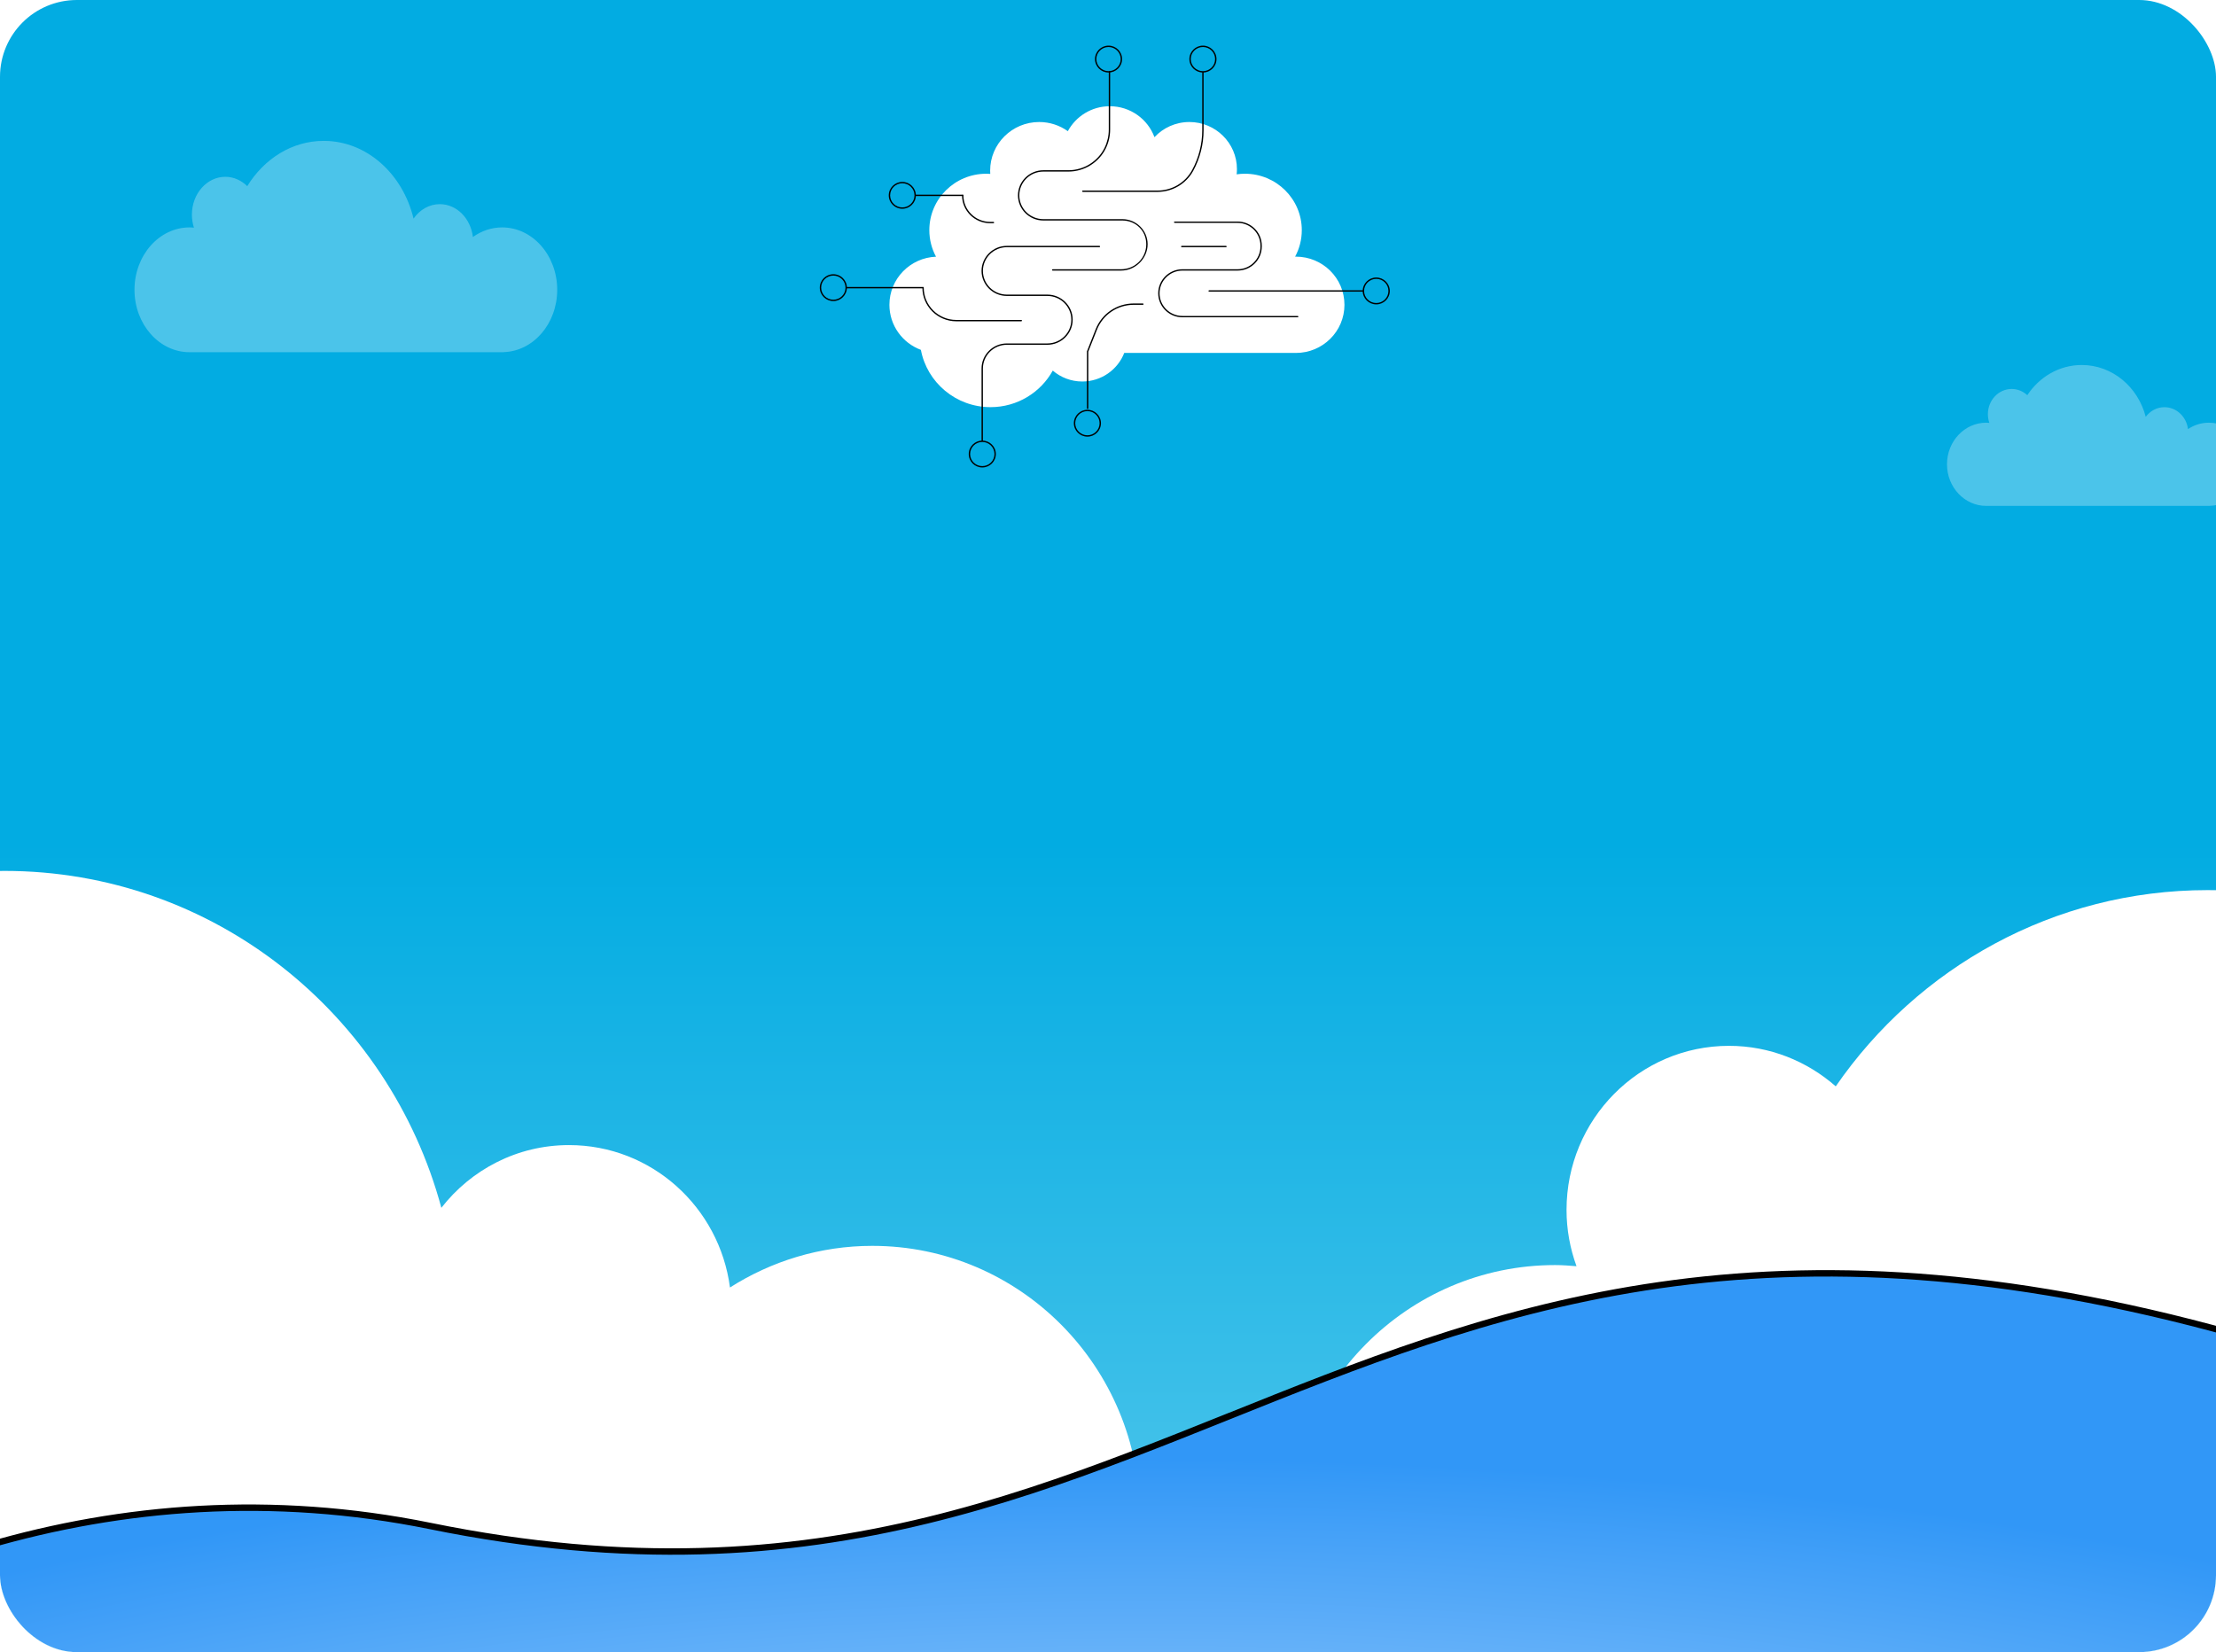 <svg width="346" height="258" viewBox="0 0 346 258" fill="none" xmlns="http://www.w3.org/2000/svg">
<g clip-path="url(#clip0_2002_165)">
<rect width="346" height="258" rx="12" fill="url(#paint0_linear_2002_165)"/>
<g filter="url(#filter0_i_2002_165)">
<path d="M178 232.777C178 209.468 159.275 190.554 136.199 190.554C128.027 190.554 120.414 192.959 113.976 197.057C112.33 184.497 101.718 174.817 88.843 174.817C80.759 174.817 73.557 178.647 68.913 184.615C60.741 154.299 33.315 132 0.686 132C-23.36 132 -44.584 144.115 -57.371 162.643C-61.839 158.723 -67.659 156.318 -74.038 156.318C-88.06 156.318 -99.406 167.809 -99.406 181.943C-99.406 185.031 -98.848 187.971 -97.848 190.732C-98.965 190.643 -100.053 190.554 -101.199 190.554C-124.275 190.554 -143 209.468 -143 232.777C-143 256.086 -124.275 275 -101.199 275H137.375V274.941C159.922 274.317 178 255.7 178 232.777Z" fill="white"/>
</g>
<g filter="url(#filter1_i_2002_165)">
<path d="M522 235.777C522 212.468 503.275 193.554 480.199 193.554C472.027 193.554 464.414 195.959 457.976 200.057C456.33 187.497 445.718 177.817 432.843 177.817C424.759 177.817 417.557 181.647 412.913 187.615C404.741 157.299 377.315 135 344.686 135C320.64 135 299.416 147.115 286.629 165.643C282.161 161.723 276.341 159.318 269.962 159.318C255.94 159.318 244.594 170.809 244.594 184.943C244.594 188.031 245.152 190.971 246.152 193.732C245.035 193.643 243.947 193.554 242.801 193.554C219.725 193.554 201 212.468 201 235.777C201 259.086 219.725 278 242.801 278H481.375V277.941C503.922 277.317 522 258.7 522 235.777Z" fill="white"/>
</g>
<path d="M351 72.504C351 68.918 348.258 66.008 344.88 66.008C343.683 66.008 342.568 66.378 341.626 67.009C341.385 65.076 339.831 63.587 337.946 63.587C336.762 63.587 335.708 64.177 335.028 65.095C333.831 60.431 329.816 57 325.038 57C321.517 57 318.41 58.864 316.538 61.714C315.883 61.111 315.031 60.741 314.097 60.741C312.044 60.741 310.383 62.509 310.383 64.684C310.383 65.159 310.465 65.611 310.611 66.036C310.447 66.022 310.288 66.008 310.12 66.008C306.742 66.008 304 68.918 304 72.504C304 76.09 306.742 79 310.12 79H345.052V78.991C348.353 78.895 351 76.031 351 72.504Z" fill="white" fill-opacity="0.29"/>
<path d="M87 45.256C87 39.877 83.15 35.513 78.406 35.513C76.725 35.513 75.16 36.068 73.836 37.013C73.498 34.115 71.316 31.881 68.669 31.881C67.007 31.881 65.526 32.765 64.571 34.142C62.891 27.146 57.252 22 50.543 22C45.599 22 41.235 24.796 38.606 29.071C37.687 28.167 36.491 27.612 35.179 27.612C32.296 27.612 29.963 30.264 29.963 33.525C29.963 34.238 30.078 34.916 30.284 35.554C30.054 35.533 29.83 35.513 29.595 35.513C24.85 35.513 21 39.877 21 45.256C21 50.635 24.85 55 29.595 55H78.647V54.986C83.283 54.842 87 50.546 87 45.256Z" fill="white" fill-opacity="0.29"/>
<g filter="url(#filter2_f_2002_165)">
<path d="M374.068 216.414C534.311 274.025 58.21 351.458 48.376 352.077L-93.996 329.759C-109.615 310.349 -31.861 218.149 67.177 238.302C190.975 263.494 213.825 158.804 374.068 216.414Z" fill="url(#paint1_radial_2002_165)"/>
<path d="M374.068 216.414C534.311 274.025 58.21 351.458 48.376 352.077L-93.996 329.759C-109.615 310.349 -31.861 218.149 67.177 238.302C190.975 263.494 213.825 158.804 374.068 216.414Z" stroke="black"/>
</g>
<path d="M209.918 47.596C209.918 43.444 206.524 40.078 202.337 40.078H202.216C202.88 38.843 203.258 37.434 203.258 35.939C203.258 31.074 199.281 27.13 194.374 27.13C193.936 27.13 193.507 27.162 193.086 27.224C193.115 26.958 193.132 26.689 193.132 26.416C193.132 22.35 189.808 19.054 185.708 19.054C183.552 19.054 181.612 19.966 180.255 21.421C179.215 18.602 176.485 16.589 173.281 16.589C170.444 16.589 167.979 18.167 166.729 20.486C165.471 19.586 163.927 19.054 162.256 19.054C158.027 19.054 154.598 22.454 154.598 26.648C154.598 26.819 154.605 26.987 154.617 27.155C154.409 27.14 154.199 27.131 153.987 27.131C149.08 27.131 145.103 31.075 145.103 35.94C145.103 37.44 145.482 38.851 146.149 40.087C142.103 40.244 138.871 43.545 138.871 47.597C138.871 50.818 140.914 53.564 143.785 54.635C144.747 59.727 149.249 63.581 154.664 63.581C158.852 63.581 162.497 61.274 164.377 57.872C165.61 58.932 167.218 59.575 168.978 59.575C171.968 59.575 174.52 57.723 175.537 55.115H202.339C206.526 55.115 209.92 51.749 209.92 47.597L209.918 47.596Z" fill="white"/>
<path d="M175.042 42.258H164.36C164.302 42.258 164.254 42.21 164.254 42.152C164.254 42.094 164.302 42.047 164.36 42.047H175.042C177.211 42.047 178.976 40.297 178.976 38.146C178.976 35.995 177.295 34.433 175.231 34.433H162.899C160.717 34.433 158.942 32.673 158.942 30.509C158.942 28.345 160.717 26.585 162.899 26.585H166.825C169.212 26.585 171.426 25.209 172.467 23.078C172.895 22.2 173.122 21.22 173.122 20.245V11.215C173.122 11.157 173.169 11.11 173.228 11.11C173.286 11.11 173.334 11.157 173.334 11.215V20.244C173.334 21.251 173.1 22.263 172.658 23.169C171.583 25.372 169.293 26.795 166.825 26.795H162.899C160.834 26.795 159.154 28.461 159.154 30.508C159.154 32.555 160.835 34.221 162.899 34.221H175.231C177.413 34.221 179.188 35.981 179.188 38.145C179.188 40.309 177.328 42.257 175.042 42.257V42.258Z" fill="black"/>
<path d="M153.364 68.931C153.305 68.931 153.257 68.884 153.257 68.826V57.548C153.257 55.388 155.03 53.631 157.208 53.631H163.535C165.596 53.631 167.273 51.968 167.273 49.924C167.273 47.88 165.596 46.217 163.535 46.217H157.208C155.033 46.217 153.265 44.467 153.257 42.312V42.298C153.265 40.144 155.034 38.394 157.208 38.394H171.663C171.721 38.394 171.769 38.441 171.769 38.499C171.769 38.557 171.721 38.604 171.663 38.604H157.208C155.149 38.604 153.473 40.263 153.47 42.305C153.474 44.346 155.149 46.005 157.208 46.005H163.535C165.714 46.005 167.486 47.763 167.486 49.923C167.486 52.083 165.713 53.84 163.535 53.84H157.208C155.147 53.84 153.47 55.504 153.47 57.547V68.825C153.47 68.883 153.422 68.93 153.364 68.93V68.931Z" fill="black"/>
<path d="M159.464 50.173H149.314C146.393 50.173 144.017 47.816 144.017 44.92C144.017 44.862 144.064 44.814 144.123 44.814C144.181 44.814 144.229 44.862 144.229 44.92C144.229 47.7 146.51 49.962 149.314 49.962H159.464C159.523 49.962 159.571 50.009 159.571 50.067C159.571 50.125 159.523 50.173 159.464 50.173Z" fill="black"/>
<path d="M155.117 34.858H154.599C152.178 34.858 150.21 32.906 150.21 30.506C150.21 30.448 150.258 30.401 150.316 30.401C150.375 30.401 150.423 30.448 150.423 30.506C150.423 32.79 152.296 34.648 154.599 34.648H155.117C155.176 34.648 155.223 34.695 155.223 34.753C155.223 34.811 155.176 34.858 155.117 34.858Z" fill="black"/>
<path d="M180.733 29.967H169.064C169.005 29.967 168.958 29.92 168.958 29.862C168.958 29.804 169.005 29.757 169.064 29.757H180.733C182.985 29.757 185.049 28.537 186.122 26.574C187.163 24.666 187.714 22.511 187.714 20.341V11.296C187.714 11.238 187.762 11.191 187.82 11.191C187.879 11.191 187.926 11.238 187.926 11.296V20.341C187.926 22.545 187.367 24.735 186.308 26.674C185.198 28.705 183.062 29.967 180.732 29.967H180.733Z" fill="black"/>
<path d="M202.618 49.55H184.623C182.536 49.55 180.839 47.867 180.839 45.798C180.839 43.729 182.536 42.046 184.623 42.046H193.23C195.199 42.046 196.801 40.458 196.801 38.505V38.348C196.801 36.395 195.199 34.806 193.23 34.806H183.41C183.351 34.806 183.304 34.759 183.304 34.701C183.304 34.643 183.351 34.596 183.41 34.596H193.23C195.316 34.596 197.014 36.279 197.014 38.348V38.505C197.014 40.574 195.316 42.257 193.23 42.257H184.623C182.653 42.257 181.051 43.845 181.051 45.798C181.051 47.751 182.653 49.34 184.623 49.34H202.618C202.676 49.34 202.724 49.387 202.724 49.445C202.724 49.503 202.676 49.55 202.618 49.55Z" fill="black"/>
<path d="M169.817 63.877C169.758 63.877 169.71 63.829 169.71 63.771V54.892C169.71 54.88 169.713 54.866 169.718 54.855L171.07 51.428C172.038 48.973 174.382 47.387 177.04 47.387H178.445C178.504 47.387 178.551 47.434 178.551 47.492C178.551 47.55 178.504 47.598 178.445 47.598H177.04C174.47 47.598 172.204 49.131 171.268 51.505L169.923 54.912V63.771C169.923 63.829 169.875 63.877 169.817 63.877Z" fill="black"/>
<path d="M191.424 38.604H184.513C184.455 38.604 184.407 38.557 184.407 38.499C184.407 38.441 184.455 38.394 184.513 38.394H191.424C191.482 38.394 191.53 38.441 191.53 38.499C191.53 38.557 191.482 38.604 191.424 38.604Z" fill="black"/>
<path d="M212.876 45.541H188.793C188.735 45.541 188.687 45.493 188.687 45.435C188.687 45.377 188.735 45.33 188.793 45.33H212.876C212.934 45.33 212.982 45.377 212.982 45.435C212.982 45.493 212.934 45.541 212.876 45.541Z" fill="black"/>
<path d="M144.124 45.025H132.125C132.067 45.025 132.019 44.978 132.019 44.92C132.019 44.862 132.067 44.814 132.125 44.814H144.124C144.182 44.814 144.23 44.862 144.23 44.92C144.23 44.978 144.182 45.025 144.124 45.025Z" fill="black"/>
<path d="M150.313 30.61H142.97C142.912 30.61 142.864 30.562 142.864 30.504C142.864 30.447 142.912 30.399 142.97 30.399H150.313C150.372 30.399 150.42 30.447 150.42 30.504C150.42 30.562 150.372 30.61 150.313 30.61Z" fill="black"/>
<path d="M173.084 11.322C171.918 11.322 170.969 10.381 170.969 9.224C170.969 8.068 171.918 7.127 173.084 7.127C174.25 7.127 175.199 8.068 175.199 9.224C175.199 10.381 174.25 11.322 173.084 11.322ZM173.084 7.338C172.035 7.338 171.181 8.184 171.181 9.224C171.181 10.265 172.035 11.111 173.084 11.111C174.133 11.111 174.986 10.265 174.986 9.224C174.986 8.184 174.133 7.338 173.084 7.338Z" fill="black"/>
<path d="M187.824 11.322C186.658 11.322 185.708 10.381 185.708 9.224C185.708 8.068 186.658 7.127 187.824 7.127C188.99 7.127 189.939 8.068 189.939 9.224C189.939 10.381 188.99 11.322 187.824 11.322ZM187.824 7.338C186.775 7.338 185.921 8.184 185.921 9.224C185.921 10.265 186.775 11.111 187.824 11.111C188.873 11.111 189.726 10.265 189.726 9.224C189.726 8.184 188.873 7.338 187.824 7.338Z" fill="black"/>
<path d="M169.785 68.186C168.619 68.186 167.67 67.244 167.67 66.088C167.67 64.932 168.619 63.991 169.785 63.991C170.951 63.991 171.9 64.932 171.9 66.088C171.9 67.244 170.951 68.186 169.785 68.186ZM169.785 64.201C168.736 64.201 167.883 65.048 167.883 66.088C167.883 67.128 168.736 67.975 169.785 67.975C170.834 67.975 171.688 67.128 171.688 66.088C171.688 65.048 170.834 64.201 169.785 64.201Z" fill="black"/>
<path d="M153.372 73C152.206 73 151.257 72.059 151.257 70.903C151.257 69.746 152.206 68.805 153.372 68.805C154.538 68.805 155.488 69.746 155.488 70.903C155.488 72.059 154.538 73 153.372 73ZM153.372 69.016C152.323 69.016 151.47 69.862 151.47 70.903C151.47 71.943 152.323 72.789 153.372 72.789C154.421 72.789 155.275 71.943 155.275 70.903C155.275 69.862 154.421 69.016 153.372 69.016Z" fill="black"/>
<path d="M130.115 47.017C128.949 47.017 128 46.076 128 44.92C128 43.764 128.949 42.822 130.115 42.822C131.281 42.822 132.23 43.764 132.23 44.92C132.23 46.076 131.281 47.017 130.115 47.017ZM130.115 43.033C129.066 43.033 128.213 43.879 128.213 44.92C128.213 45.96 129.066 46.806 130.115 46.806C131.164 46.806 132.018 45.96 132.018 44.92C132.018 43.879 131.164 43.033 130.115 43.033Z" fill="black"/>
<path d="M214.885 47.532C213.719 47.532 212.77 46.591 212.77 45.435C212.77 44.279 213.719 43.337 214.885 43.337C216.051 43.337 217 44.279 217 45.435C217 46.591 216.051 47.532 214.885 47.532ZM214.885 43.548C213.836 43.548 212.983 44.395 212.983 45.435C212.983 46.475 213.836 47.321 214.885 47.321C215.934 47.321 216.788 46.475 216.788 45.435C216.788 44.395 215.934 43.548 214.885 43.548Z" fill="black"/>
<path d="M140.884 32.603C139.718 32.603 138.769 31.662 138.769 30.506C138.769 29.35 139.718 28.408 140.884 28.408C142.05 28.408 142.999 29.35 142.999 30.506C142.999 31.662 142.05 32.603 140.884 32.603ZM140.884 28.619C139.835 28.619 138.981 29.465 138.981 30.506C138.981 31.546 139.835 32.392 140.884 32.392C141.933 32.392 142.786 31.546 142.786 30.506C142.786 29.465 141.933 28.619 140.884 28.619Z" fill="black"/>
</g>
<defs>
<filter id="filter0_i_2002_165" x="-143" y="132" width="321" height="147" filterUnits="userSpaceOnUse" color-interpolation-filters="sRGB">
<feFlood flood-opacity="0" result="BackgroundImageFix"/>
<feBlend mode="normal" in="SourceGraphic" in2="BackgroundImageFix" result="shape"/>
<feColorMatrix in="SourceAlpha" type="matrix" values="0 0 0 0 0 0 0 0 0 0 0 0 0 0 0 0 0 0 127 0" result="hardAlpha"/>
<feOffset dy="4"/>
<feGaussianBlur stdDeviation="22.45"/>
<feComposite in2="hardAlpha" operator="arithmetic" k2="-1" k3="1"/>
<feColorMatrix type="matrix" values="0 0 0 0 0.576 0 0 0 0 0.826 0 0 0 0 0.988 0 0 0 1 0"/>
<feBlend mode="normal" in2="shape" result="effect1_innerShadow_2002_165"/>
</filter>
<filter id="filter1_i_2002_165" x="201" y="135" width="321" height="147" filterUnits="userSpaceOnUse" color-interpolation-filters="sRGB">
<feFlood flood-opacity="0" result="BackgroundImageFix"/>
<feBlend mode="normal" in="SourceGraphic" in2="BackgroundImageFix" result="shape"/>
<feColorMatrix in="SourceAlpha" type="matrix" values="0 0 0 0 0 0 0 0 0 0 0 0 0 0 0 0 0 0 127 0" result="hardAlpha"/>
<feOffset dy="4"/>
<feGaussianBlur stdDeviation="22.45"/>
<feComposite in2="hardAlpha" operator="arithmetic" k2="-1" k3="1"/>
<feColorMatrix type="matrix" values="0 0 0 0 0.576 0 0 0 0 0.826 0 0 0 0 0.988 0 0 0 1 0"/>
<feBlend mode="normal" in2="shape" result="effect1_innerShadow_2002_165"/>
</filter>
<filter id="filter2_f_2002_165" x="-153.5" y="141.345" width="618" height="268.234" filterUnits="userSpaceOnUse" color-interpolation-filters="sRGB">
<feFlood flood-opacity="0" result="BackgroundImageFix"/>
<feBlend mode="normal" in="SourceGraphic" in2="BackgroundImageFix" result="shape"/>
<feGaussianBlur stdDeviation="28.5" result="effect1_foregroundBlur_2002_165"/>
</filter>
<linearGradient id="paint0_linear_2002_165" x1="63.83" y1="131.64" x2="63.83" y2="516.438" gradientUnits="userSpaceOnUse">
<stop stop-color="#02ACE2"/>
<stop offset="1" stop-color="white"/>
</linearGradient>
<radialGradient id="paint1_radial_2002_165" cx="0" cy="0" r="1" gradientUnits="userSpaceOnUse" gradientTransform="translate(177.5 347.445) rotate(-90) scale(119.735 333.693)">
<stop stop-color="white"/>
<stop offset="1" stop-color="#3197F7"/>
</radialGradient>
<clipPath id="clip0_2002_165">
<rect width="346" height="258" rx="12" fill="white"/>
</clipPath>
</defs>
</svg>
